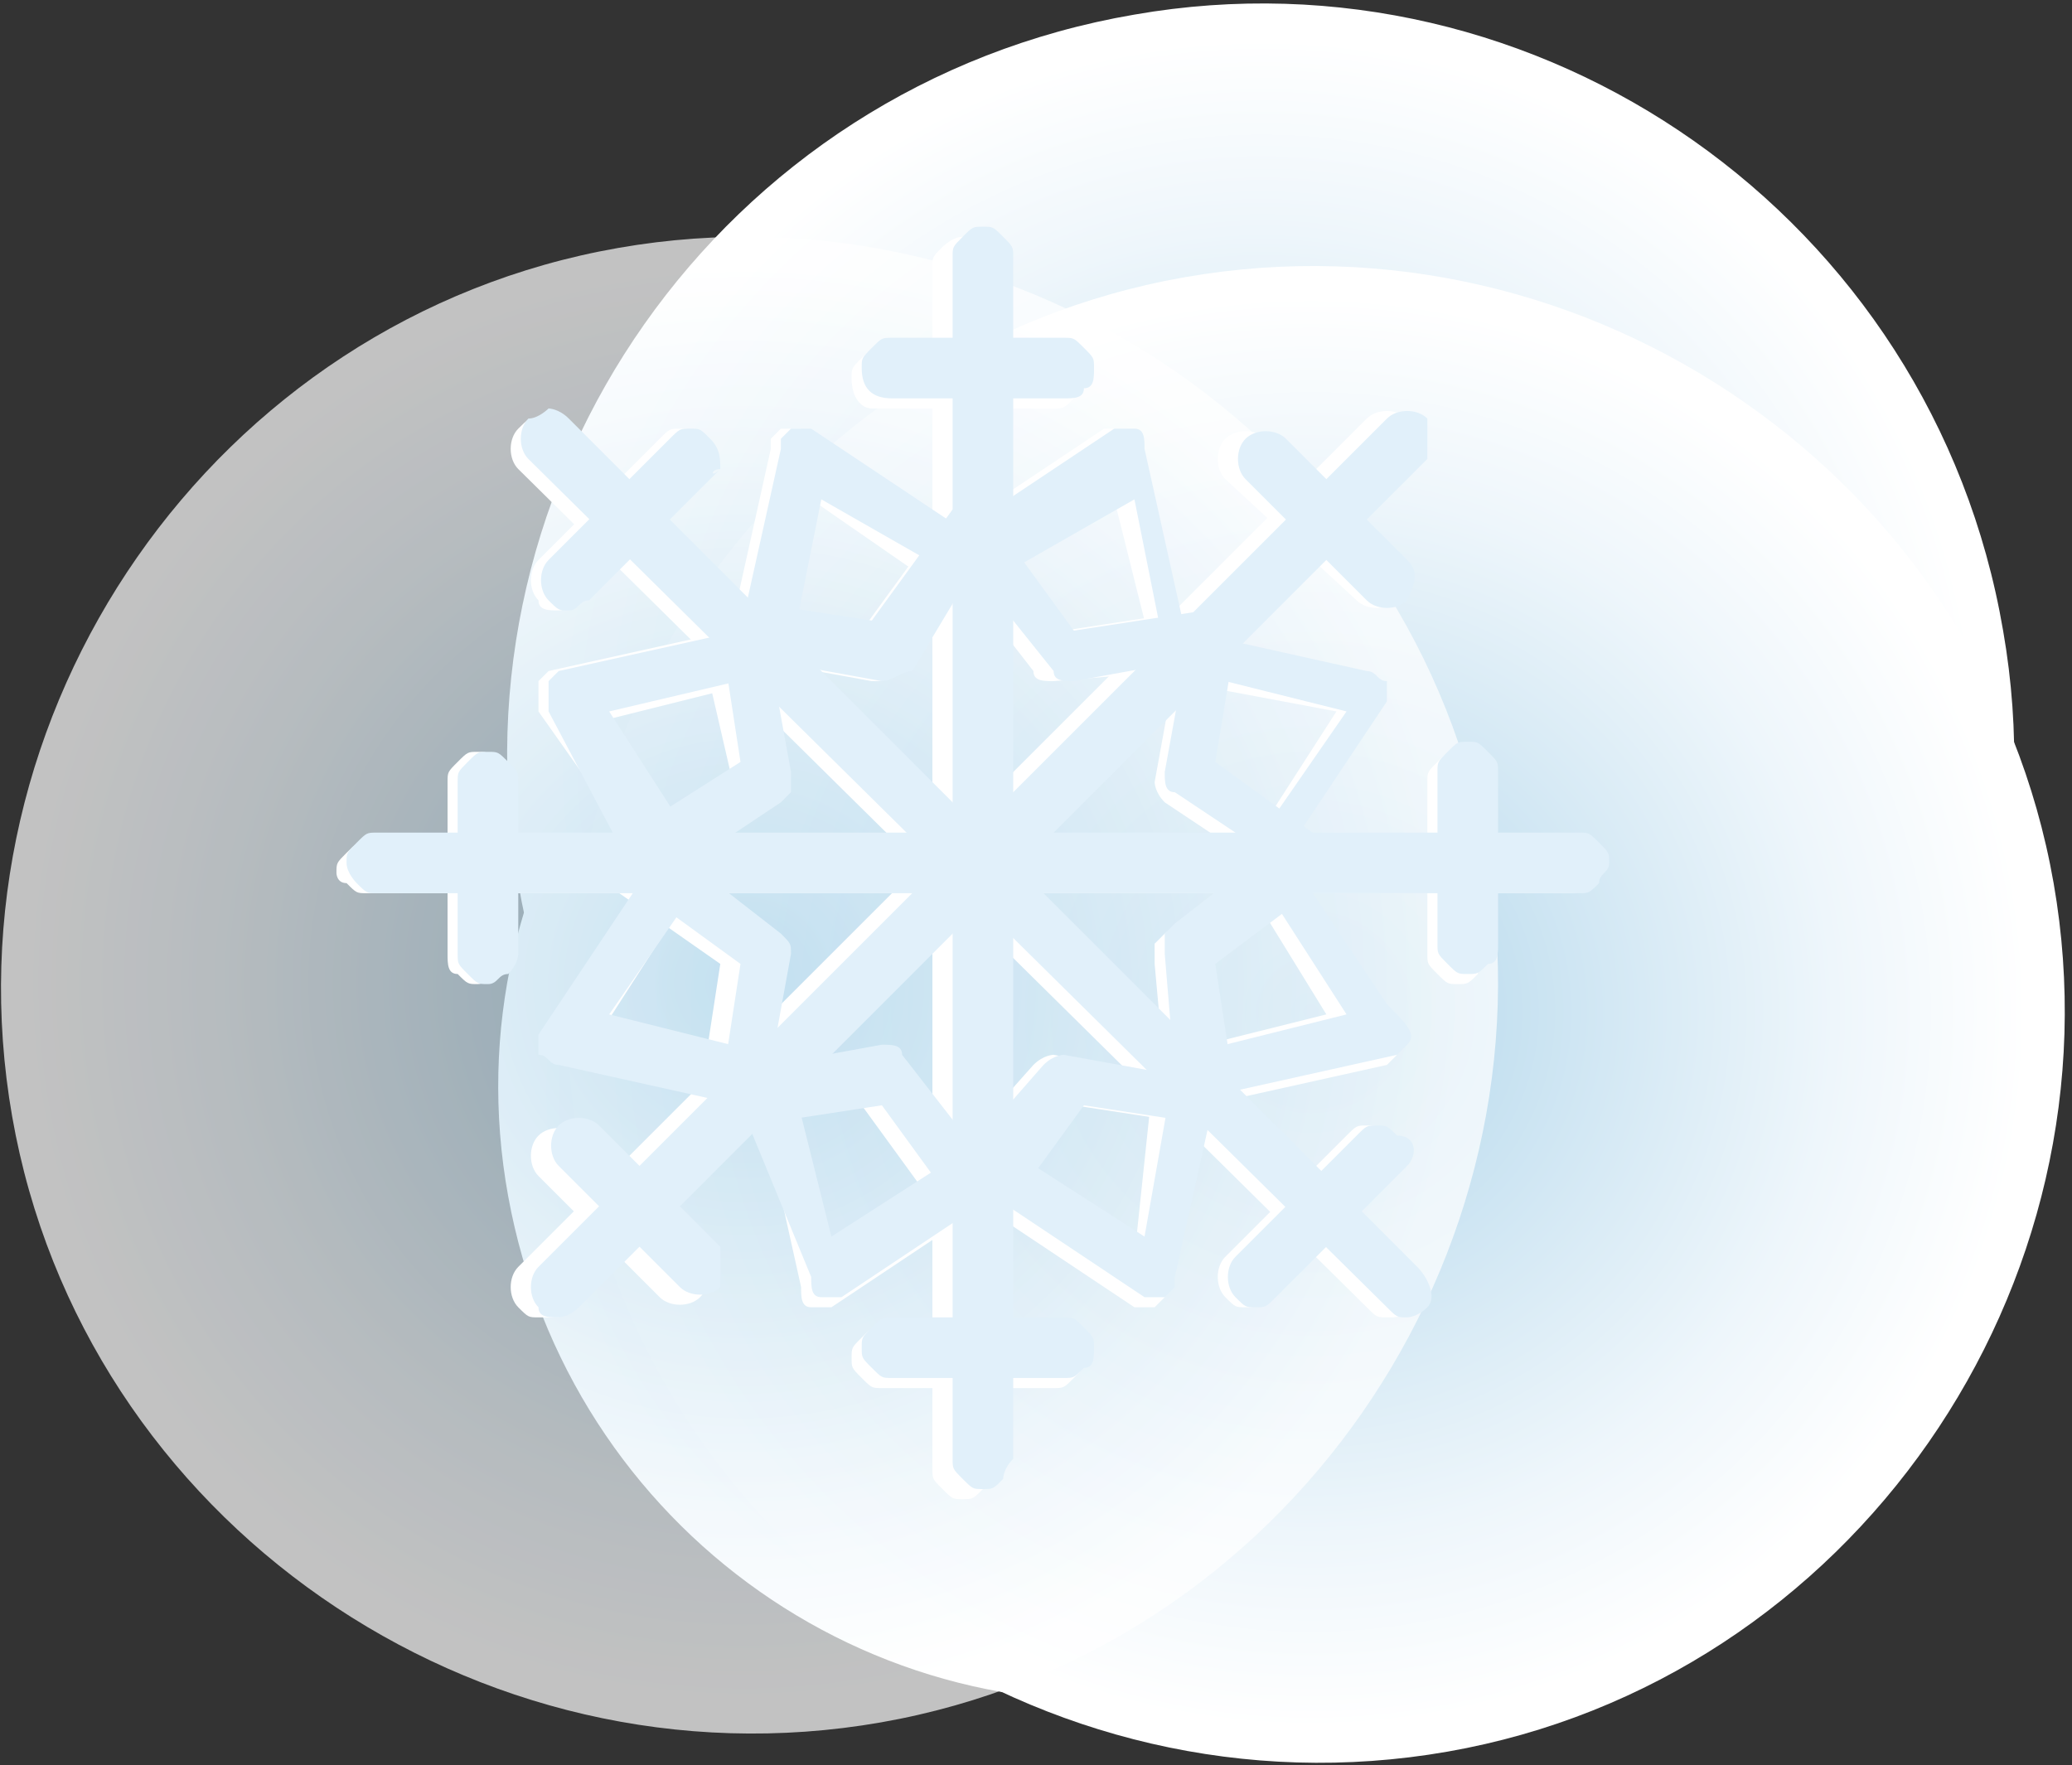 <svg id="snowy" width="230" height="196" viewBox="0 0 230 196" fill="none" xmlns="http://www.w3.org/2000/svg">
<rect x="0" y="0" width="230" height="196" fill="#333333" stroke="none"/>
<g style="mix-blend-mode:multiply">
<path d="M189.837 109.261C196.565 146.262 171.897 181.021 134.896 187.748C97.895 194.476 63.136 169.808 56.409 132.807C49.681 95.806 74.349 61.047 111.35 54.32C148.351 47.592 184.231 72.26 189.837 109.261Z" fill="url(#paint0_radial_2_2341)"/>
</g>
<g style="mix-blend-mode:multiply">
<path d="M222.353 70.017C230.202 114.867 199.929 158.596 153.957 166.445C109.107 174.293 65.379 144.02 57.53 98.049C49.681 53.199 79.955 9.47 125.926 1.621C170.776 -6.227 214.505 24.046 222.353 70.017Z" fill="url(#paint1_radial_2_2341)"/>
</g>
<g style="mix-blend-mode:multiply">
<path d="M227.96 98.049C235.808 142.898 205.535 186.627 160.685 194.476C115.835 202.325 72.106 172.051 64.258 127.201C56.409 82.351 86.683 38.622 131.532 30.774C176.382 22.925 220.111 53.199 227.96 98.049Z" fill="url(#paint2_radial_2_2341)"/>
</g>
<g style="mix-blend-mode:multiply" opacity="0.7">
<path d="M165.052 94.802C172.901 139.652 142.627 183.381 97.777 191.23C52.927 199.078 9.199 168.805 1.35 123.955C-6.499 79.105 23.775 35.376 68.625 27.528C113.475 19.679 157.203 49.953 165.052 94.802Z" fill="url(#paint3_radial_2_2341)"/>
</g>
<path d="M156.2 50.956L62.015 146.262C62.015 146.262 60.894 146.262 59.773 146.262C58.651 146.262 58.651 146.262 57.53 145.141C56.409 144.02 56.409 141.777 57.53 140.656L151.715 46.471C152.836 45.35 155.079 45.35 156.2 46.471C157.321 48.714 157.321 49.835 156.2 50.956Z" fill="white"/>
<path d="M155.079 66.654C153.957 67.775 151.715 67.775 150.594 66.654L136.017 53.199C134.896 52.077 134.896 49.835 136.017 48.714C137.139 47.592 139.381 47.592 140.502 48.714L153.957 62.169C156.2 63.29 156.2 65.532 155.079 66.654Z" fill="white"/>
<path d="M77.713 144.02C76.591 145.141 74.349 145.141 73.228 144.02L59.773 130.565C58.651 129.443 58.651 127.201 59.773 126.08C60.894 124.958 63.136 124.958 64.258 126.08L77.713 139.535C78.834 140.656 78.834 142.898 77.713 144.02Z" fill="white"/>
<path d="M156.2 145.141C156.2 146.262 155.079 146.262 153.957 146.262C152.836 146.262 152.836 146.262 151.715 145.141L57.53 52.077C56.409 50.956 56.409 48.714 57.53 47.592C58.651 46.471 58.651 46.471 59.773 46.471C60.894 46.471 60.894 46.471 62.015 47.592L156.2 141.777C157.321 142.898 157.321 144.02 156.2 145.141Z" fill="white"/>
<path d="M155.079 129.443C155.079 129.443 155.079 130.565 155.079 129.443L140.502 144.02C139.381 145.141 139.381 145.141 138.26 145.141C137.139 145.141 137.139 145.141 136.017 144.02C134.896 142.898 134.896 140.656 136.017 139.535L149.472 126.08C150.594 124.958 150.594 124.958 151.715 124.958C152.836 124.958 152.836 124.958 153.957 126.08C156.2 127.201 156.2 128.322 155.079 129.443Z" fill="white"/>
<path d="M77.713 53.199L64.258 66.654C63.136 67.775 62.015 67.775 62.015 67.775C60.894 67.775 59.773 67.775 59.773 66.654C58.651 65.532 58.651 63.29 59.773 62.169L73.228 48.714C74.349 47.592 74.349 47.592 75.47 47.592C76.591 47.592 76.591 47.592 77.713 48.714C78.834 49.835 78.834 52.077 77.713 53.199Z" fill="white"/>
<path d="M109.107 165.323C107.986 166.445 107.986 166.445 106.865 166.445C105.744 166.445 105.744 166.445 104.622 165.323C103.501 164.202 103.501 164.202 103.501 163.081V29.652C103.501 28.531 103.501 28.531 104.622 27.41C104.622 27.41 105.744 26.289 106.865 26.289C107.986 26.289 107.986 26.289 109.107 27.41C110.229 28.531 110.229 28.531 110.229 29.652V163.081C110.229 164.202 110.229 164.202 109.107 165.323Z" fill="white"/>
<path d="M119.199 152.99C118.077 154.111 118.077 154.111 116.956 154.111H97.895C96.774 154.111 96.774 154.111 95.653 152.99C94.531 151.868 94.531 151.868 94.531 150.747C94.531 149.626 94.531 149.626 95.653 148.505C96.774 147.383 96.774 147.383 97.895 147.383H116.956C118.077 147.383 118.077 147.383 119.199 148.505C120.32 149.626 120.32 149.626 120.32 150.747C120.32 151.868 120.32 151.868 119.199 152.99Z" fill="white"/>
<path d="M119.199 44.229C118.077 45.35 118.077 45.35 116.956 45.35H96.774C95.653 45.35 94.531 44.229 94.531 41.986C94.531 40.865 94.531 40.865 95.653 39.744C96.774 38.622 96.774 38.622 97.895 38.622H116.956C118.077 38.622 118.077 38.622 119.199 39.744C120.32 40.865 120.32 40.865 120.32 41.986C120.32 43.107 119.199 43.107 119.199 44.229Z" fill="white"/>
<path d="M176.382 98.049C175.261 99.17 175.261 99.17 174.14 99.17H40.711C39.59 99.17 39.59 99.17 38.469 98.049C37.348 98.049 37.348 96.927 37.348 96.927C37.348 95.806 37.348 95.806 38.469 94.685C39.59 93.564 39.59 93.564 40.711 93.564H174.14C175.261 93.564 175.261 93.564 176.382 94.685C177.504 95.806 177.504 95.806 177.504 96.927C176.382 96.927 176.382 98.049 176.382 98.049Z" fill="white"/>
<path d="M55.288 108.14C54.166 109.261 53.045 109.261 53.045 109.261C51.924 109.261 51.924 109.261 50.803 108.14C49.681 108.14 49.681 107.018 49.681 105.897V86.836C49.681 85.715 49.681 85.715 50.803 84.594C51.924 83.472 51.924 83.472 53.045 83.472C54.166 83.472 54.166 83.472 55.288 84.594C56.409 85.715 56.409 85.715 56.409 86.836V105.897C55.288 107.018 55.288 108.14 55.288 108.14Z" fill="white"/>
<path d="M164.049 108.14C162.927 109.261 162.927 109.261 161.806 109.261C160.685 109.261 160.685 109.261 159.564 108.14C158.442 107.019 158.442 107.018 158.442 105.897V86.836C158.442 85.715 158.442 85.715 159.564 84.594C160.685 83.472 160.685 83.472 161.806 83.472C162.927 83.472 162.927 83.472 164.049 84.594C165.17 85.715 165.17 85.715 165.17 86.836V105.897C164.049 107.018 164.049 107.019 164.049 108.14Z" fill="white"/>
<path d="M136.017 123.837C136.017 124.958 134.896 124.958 136.017 123.837C134.896 124.958 133.775 124.958 133.775 124.958L119.199 122.716L109.107 135.05C109.107 136.171 107.986 136.171 106.865 136.171C105.744 136.171 104.622 136.171 104.622 135.05L95.653 122.716L81.076 124.958C79.955 124.958 78.834 124.958 78.834 123.837C77.713 122.716 77.713 122.716 77.713 121.595L79.955 107.018L68.743 99.17C67.621 99.17 67.621 98.049 67.621 96.927C67.621 95.806 67.621 95.806 67.621 95.806C67.621 95.806 67.621 95.806 68.743 94.685L81.076 85.715L77.713 71.139C77.713 70.017 77.713 70.017 77.713 68.896C79.955 67.775 79.955 67.775 81.076 67.775L95.653 70.017C104.622 57.684 104.622 57.684 104.622 57.684C105.744 56.562 105.744 56.562 106.865 56.562C107.986 56.562 109.107 56.562 109.107 57.684L118.077 70.017L132.654 67.775C133.775 67.775 134.896 67.775 134.896 67.775C136.017 68.896 136.017 68.896 136.017 70.017L133.775 85.715L146.109 94.685C146.109 94.685 146.109 94.685 147.23 94.685C148.351 95.806 148.351 96.927 147.23 98.049L133.775 107.018L136.017 121.595C136.017 122.716 136.017 123.837 136.017 123.837ZM114.714 118.231C115.835 117.11 116.956 117.11 116.956 117.11L129.29 119.352L128.169 107.018C128.169 105.897 128.169 105.897 128.169 104.776C128.169 104.776 128.169 104.776 129.29 103.655L139.381 95.806L129.29 89.079C128.169 87.957 128.169 86.836 128.169 86.836L130.411 74.502L116.956 75.624C115.835 75.624 114.714 75.624 114.714 74.502L106.865 64.411L99.016 74.502C99.016 75.624 97.895 75.624 96.774 75.624L84.44 73.381L86.683 85.715C86.683 86.836 86.683 86.836 86.683 87.957C86.683 87.957 86.683 87.957 85.561 89.079L74.349 96.927L84.44 104.776C85.561 105.897 85.561 105.897 85.561 107.018L83.319 119.352L95.653 117.11C96.774 117.11 97.895 117.11 97.895 118.231L105.744 128.322L114.714 118.231Z" fill="white"/>
<path d="M155.079 117.11C155.079 117.11 153.957 117.11 155.079 117.11C153.957 118.231 153.957 118.231 153.957 118.231L133.775 122.716L129.29 142.898V144.02L128.169 145.141C127.047 145.141 125.926 145.141 125.926 145.141L109.107 133.928L92.289 145.141C91.168 145.141 90.046 145.141 90.046 145.141C88.925 145.141 88.925 144.02 88.925 142.898L84.44 122.716L64.258 118.231C63.136 118.231 63.136 117.11 62.015 117.11C62.015 115.988 62.015 114.867 62.015 114.867L73.228 98.049L59.773 78.987C59.773 77.866 59.773 76.745 59.773 76.745C59.773 76.745 59.773 76.745 59.773 75.624L60.894 74.502L81.076 70.017L85.561 49.835V48.714L86.683 47.592C87.804 47.592 88.925 47.592 88.925 47.592L105.744 58.805L122.562 47.592C123.684 47.592 124.805 47.592 124.805 47.592C125.926 47.592 125.926 48.714 125.926 49.835L130.411 70.017L150.594 74.502C151.715 74.502 151.715 75.624 152.836 75.624C152.836 76.745 152.836 77.866 152.836 77.866L141.624 94.685L152.836 111.503C155.079 114.867 155.079 115.988 155.079 117.11C155.079 117.11 155.079 115.988 155.079 117.11ZM128.169 118.231L129.29 117.11L147.23 112.625L138.26 98.049C138.26 96.927 138.26 95.806 138.26 94.685L148.351 78.987L130.411 75.624C129.29 75.624 128.169 74.502 128.169 73.381L123.684 55.441L107.986 65.532C106.865 65.532 105.744 66.654 104.622 65.532L90.046 55.441L85.561 73.381V74.502L84.44 75.624L66.5 80.109L76.591 95.806C76.591 96.927 77.713 98.049 76.591 99.17L66.5 114.867L84.44 119.352C85.561 119.352 86.683 120.473 86.683 121.595L91.168 139.535L106.865 129.443C107.986 129.443 109.107 129.443 110.229 129.443L125.926 139.535L128.169 118.231C128.169 119.352 128.169 119.352 128.169 118.231Z" fill="white"/>
<path d="M158.442 50.956L64.258 145.141C63.136 146.262 62.015 146.262 62.015 146.262C60.894 146.262 59.773 146.262 59.773 145.141C58.651 144.02 58.651 141.777 59.773 140.656L153.957 46.471C155.079 45.35 157.321 45.35 158.442 46.471C158.442 47.592 158.442 49.835 158.442 50.956Z" fill="#E1F0FA"/>
<path d="M156.2 66.654C155.079 67.775 152.836 67.775 151.715 66.654L138.26 53.199C137.139 52.077 137.139 49.835 138.26 48.714C139.381 47.592 141.624 47.592 142.745 48.714L156.2 62.169C157.321 63.29 157.321 64.411 156.2 66.654Z" fill="#E1F0FA"/>
<path d="M79.955 142.898C79.955 142.898 78.834 142.898 79.955 142.898C78.834 144.02 76.591 144.02 75.47 142.898L62.015 129.443C60.894 128.322 60.894 126.08 62.015 124.958C63.136 123.837 65.379 123.837 66.5 124.958L79.955 138.413C79.955 140.656 79.955 141.777 79.955 142.898Z" fill="#E1F0FA"/>
<path d="M158.442 145.141C157.321 146.262 156.2 146.262 156.2 146.262C155.079 146.262 155.079 146.262 153.957 145.141L58.651 50.956C57.53 49.835 57.53 47.592 58.651 46.471C59.773 46.471 60.894 45.35 60.894 45.35C60.894 45.35 62.015 45.35 63.136 46.471L157.321 140.656C158.442 141.777 159.564 144.02 158.442 145.141Z" fill="#E1F0FA"/>
<path d="M156.2 129.443L141.624 144.02C140.502 145.141 140.502 145.141 139.381 145.141C138.26 145.141 138.26 145.141 137.139 144.02C136.017 142.898 136.017 140.656 137.139 139.535L150.594 126.08C151.715 124.958 151.715 124.958 152.836 124.958C153.957 124.958 153.957 124.958 155.079 126.08C157.321 126.08 157.321 128.322 156.2 129.443Z" fill="#E1F0FA"/>
<path d="M79.955 52.077C78.834 52.077 78.834 53.199 79.955 52.077L65.379 66.654C64.258 66.654 64.258 67.775 63.136 67.775C62.015 67.775 62.015 67.775 60.894 66.654C59.773 65.532 59.773 63.29 60.894 62.169L74.349 48.714C75.47 47.592 75.47 47.592 76.591 47.592C77.713 47.592 77.713 47.592 78.834 48.714C79.955 49.835 79.955 50.956 79.955 52.077Z" fill="#E1F0FA"/>
<path d="M111.35 164.202C110.229 165.323 110.229 165.323 109.107 165.323C107.986 165.323 107.986 165.323 106.865 164.202C105.744 163.081 105.744 163.081 105.744 161.96V28.531C105.744 27.41 105.744 27.41 106.865 26.289C107.986 25.167 107.986 25.167 109.107 25.167C110.229 25.167 110.229 25.167 111.35 26.289C112.471 27.41 112.471 27.41 112.471 28.531V161.96C111.35 163.081 111.35 164.202 111.35 164.202Z" fill="#E1F0FA"/>
<path d="M120.32 151.868C120.32 151.868 120.32 152.99 120.32 151.868C119.199 152.99 119.199 152.99 118.077 152.99H99.016C97.895 152.99 97.895 152.99 96.774 151.868C95.653 150.747 95.653 150.747 95.653 149.626C95.653 148.505 95.653 148.505 96.774 147.383C97.895 146.262 97.895 146.262 99.016 146.262H118.077C119.199 146.262 119.199 146.262 120.32 147.383C121.441 148.505 121.441 148.505 121.441 149.626C121.441 150.747 121.441 151.868 120.32 151.868Z" fill="#E1F0FA"/>
<path d="M120.32 43.107C120.32 44.229 119.199 44.229 118.077 44.229H99.016C96.774 44.229 95.653 43.107 95.653 40.865C95.653 39.744 95.653 39.744 96.774 38.622C97.895 37.501 97.895 37.501 99.016 37.501H118.077C119.199 37.501 119.199 37.501 120.32 38.622C121.441 39.744 121.441 39.744 121.441 40.865C121.441 41.986 121.441 43.107 120.32 43.107Z" fill="#E1F0FA"/>
<path d="M177.504 98.049C176.382 99.17 176.382 99.17 175.261 99.17H41.833C40.711 99.17 40.711 99.17 39.59 98.049C39.59 98.049 38.469 96.927 38.469 95.806C38.469 94.685 38.469 94.685 39.59 93.564C40.711 92.442 40.711 92.442 41.833 92.442H175.261C176.382 92.442 176.382 92.442 177.504 93.564C178.625 94.685 178.625 94.685 178.625 95.806C178.625 96.927 177.504 96.927 177.504 98.049Z" fill="#E1F0FA"/>
<path d="M56.409 108.14C55.288 108.14 55.288 109.261 54.166 109.261C53.045 109.261 53.045 109.261 51.924 108.14C50.803 107.019 50.803 107.019 50.803 105.897V86.836C50.803 85.715 50.803 85.715 51.924 84.594C53.045 83.472 53.045 83.472 54.166 83.472C55.288 83.472 55.288 83.472 56.409 84.594C57.53 85.715 57.53 85.715 57.53 86.836V105.897C57.53 105.897 57.53 107.019 56.409 108.14Z" fill="#E1F0FA"/>
<path d="M165.17 107.019C165.17 108.14 165.17 108.14 165.17 107.019C164.049 108.14 164.049 108.14 162.927 108.14C161.806 108.14 161.806 108.14 160.685 107.019C159.564 105.897 159.564 105.897 159.564 104.776V85.715C159.564 84.594 159.564 84.594 160.685 83.472C161.806 82.351 161.806 82.351 162.927 82.351C164.049 82.351 164.049 82.351 165.17 83.472C166.291 84.594 166.291 84.594 166.291 85.715V104.776C166.291 105.897 166.291 107.019 165.17 107.019Z" fill="#E1F0FA"/>
<path d="M137.139 123.837C136.017 124.958 134.896 124.958 134.896 124.958L120.32 122.716L111.35 135.05C111.35 136.171 110.229 136.171 109.107 136.171C107.986 136.171 106.865 136.171 106.865 135.05L97.895 122.716L83.319 124.958C82.198 124.958 81.076 124.958 81.076 123.837C79.955 122.716 79.955 122.716 79.955 121.595L82.198 107.019L69.864 98.049C68.743 98.049 68.743 96.927 68.743 95.806C68.743 94.685 68.743 94.685 68.743 93.564C68.743 93.564 68.743 93.564 69.864 92.442L82.198 84.594L79.955 70.017C79.955 68.896 79.955 68.896 79.955 67.775C81.076 66.654 82.198 66.654 82.198 66.654L96.774 68.896C105.744 56.562 105.744 56.562 105.744 56.562C106.865 56.562 107.986 56.562 107.986 56.562C109.107 56.562 110.229 56.562 110.229 57.684L119.199 70.017L133.775 67.775C134.896 67.775 136.017 67.775 136.017 68.896C137.139 70.017 137.139 70.017 137.139 71.139L134.896 84.594L147.23 93.564C147.23 93.564 147.23 93.564 148.351 93.564C149.472 94.685 149.472 95.806 148.351 96.927L134.896 107.019L137.139 121.595C137.139 122.716 137.139 122.716 137.139 123.837ZM115.835 118.231C115.835 118.231 115.835 117.11 115.835 118.231C116.956 117.11 118.077 117.11 118.077 117.11L130.411 119.352L129.29 105.897C129.29 104.776 129.29 104.776 129.29 103.655C129.29 103.655 129.29 103.655 130.411 102.534L140.502 94.685L130.411 87.957C129.29 87.957 129.29 86.836 129.29 85.715L131.532 73.381L119.199 75.624C118.077 75.624 116.956 75.624 116.956 74.502L107.986 63.29L101.259 74.502C100.138 74.502 99.016 75.624 97.895 75.624L85.561 73.381L87.804 85.715C87.804 86.836 87.804 86.836 87.804 87.957C87.804 87.957 87.804 87.957 86.683 89.079L76.591 95.806L86.683 103.655C87.804 104.776 87.804 104.776 87.804 105.897L85.561 118.231L97.895 115.988C99.016 115.988 100.138 115.988 100.138 117.11L107.986 127.201L115.835 118.231Z" fill="#E1F0FA"/>
<path d="M156.2 115.988C156.2 115.988 156.2 117.11 156.2 115.988C155.079 117.11 155.079 117.11 155.079 117.11L134.896 121.595L130.411 141.777V142.898L129.29 144.02C128.169 144.02 127.047 144.02 127.047 144.02L110.229 132.807L93.41 144.02C92.289 144.02 91.168 144.02 91.168 144.02C90.046 144.02 90.046 142.898 90.046 141.777L82.198 122.716L62.015 118.231C60.894 118.231 60.894 117.11 59.773 117.11C59.773 115.988 59.773 114.867 59.773 114.867L70.985 98.049L60.894 78.987C60.894 77.866 60.894 76.745 60.894 76.745C60.894 76.745 60.894 76.745 60.894 75.624L62.015 74.502L82.198 70.017L86.683 49.835V48.714L87.804 47.592C88.925 47.592 90.046 47.592 90.046 47.592L106.865 58.805L123.684 47.592C124.805 47.592 125.926 47.592 125.926 47.592C127.047 47.592 127.047 48.714 127.047 49.835L131.532 70.017L151.715 74.502C152.836 74.502 152.836 75.624 153.957 75.624C153.957 76.745 153.957 77.866 153.957 77.866L142.745 94.685L153.957 111.503C156.2 113.746 157.321 114.867 156.2 115.988ZM130.411 118.231L131.532 117.11L149.472 112.625L139.381 96.927C139.381 95.806 139.381 94.685 139.381 93.564L149.472 78.987L131.532 74.502C130.411 74.502 129.29 73.381 129.29 72.26L125.926 55.441L110.229 64.411C109.107 64.411 107.986 64.411 106.865 64.411L91.168 55.441L87.804 72.26V73.381L86.683 74.502L67.621 78.987L77.713 94.685C78.834 95.806 78.834 96.927 77.713 98.049L67.621 112.625L85.561 117.11C86.683 117.11 87.804 118.231 87.804 119.352L92.289 137.292L107.986 127.201C109.107 127.201 110.229 127.201 111.35 127.201L127.047 137.292L130.411 118.231C130.411 118.231 129.29 118.231 130.411 118.231Z" fill="#E1F0FA"/>
<defs>
<radialGradient id="paint0_radial_2_2341" cx="0" cy="0" r="1" gradientUnits="userSpaceOnUse" gradientTransform="translate(123.298 121.134) rotate(-9.758) scale(67.817)">
<stop stop-color="#AED5EB"/>
<stop offset="0.186" stop-color="#C0DEEF"/>
<stop offset="0.694" stop-color="#EEF6FB"/>
<stop offset="0.95" stop-color="white"/>
</radialGradient>
<radialGradient id="paint1_radial_2_2341" cx="0" cy="0" r="1" gradientUnits="userSpaceOnUse" gradientTransform="translate(140.077 83.769) rotate(-9.758) scale(83.26)">
<stop stop-color="#AED5EB"/>
<stop offset="0.186" stop-color="#C0DEEF"/>
<stop offset="0.694" stop-color="#EEF6FB"/>
<stop offset="0.95" stop-color="white"/>
</radialGradient>
<radialGradient id="paint2_radial_2_2341" cx="0" cy="0" r="1" gradientUnits="userSpaceOnUse" gradientTransform="translate(145.523 112.359) rotate(-9.758) scale(83.108)">
<stop stop-color="#AED5EB"/>
<stop offset="0.186" stop-color="#C0DEEF"/>
<stop offset="0.694" stop-color="#EEF6FB"/>
<stop offset="0.95" stop-color="white"/>
</radialGradient>
<radialGradient id="paint3_radial_2_2341" cx="0" cy="0" r="1" gradientUnits="userSpaceOnUse" gradientTransform="translate(82.615 109.113) rotate(-9.758) scale(83.108)">
<stop stop-color="#AED5EB"/>
<stop offset="0.186" stop-color="#C0DEEF"/>
<stop offset="0.694" stop-color="#EEF6FB"/>
<stop offset="0.95" stop-color="white"/>
</radialGradient>
</defs>
</svg>

